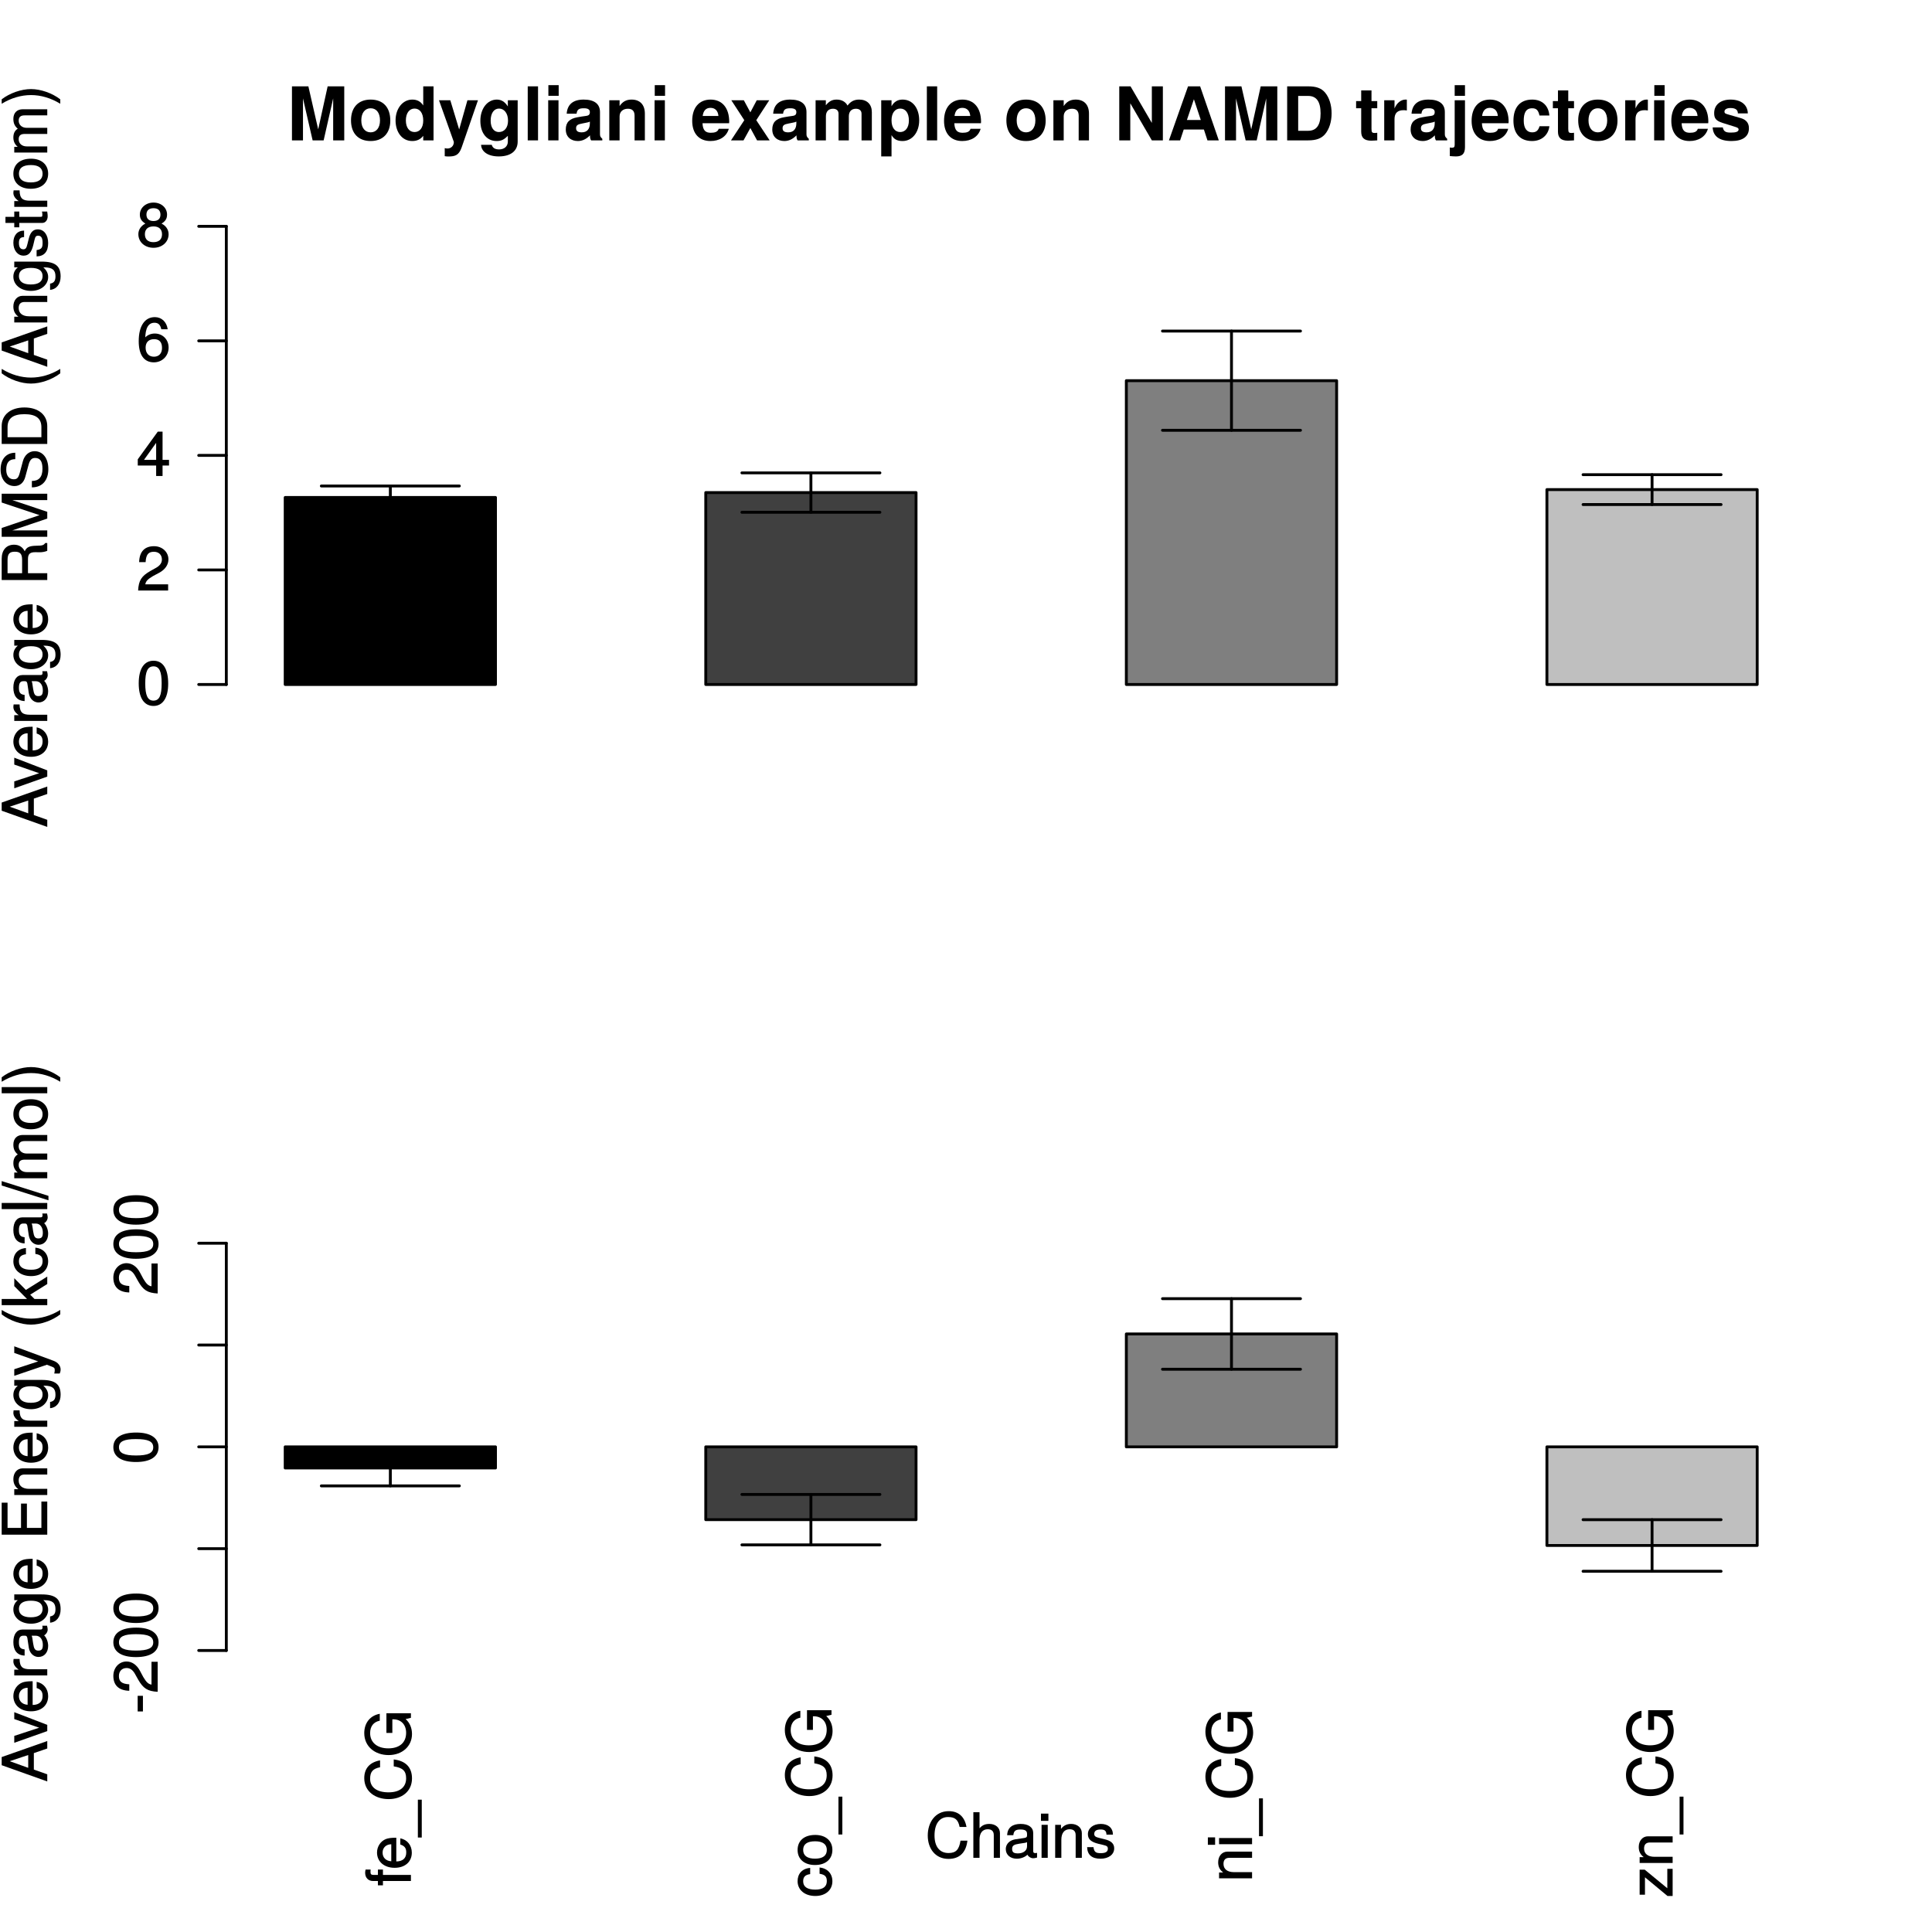 <?xml version="1.0" encoding="UTF-8"?>
<svg xmlns="http://www.w3.org/2000/svg" xmlns:xlink="http://www.w3.org/1999/xlink" width="504pt" height="504pt" viewBox="0 0 504 504" version="1.1">
<defs>
<g>
<symbol overflow="visible" id="glyph0-0">
<path style="stroke:none;" d=""/>
</symbol>
<symbol overflow="visible" id="glyph0-1">
<path style="stroke:none;" d="M 14.906 -0.031 L 14.906 -14.094 L 10.578 -14.094 L 8.109 -2.875 L 5.547 -14.094 L 1.266 -14.094 L 1.266 0 L 4.141 0 L 4.141 -10.953 L 6.656 0 L 9.531 0 L 12.016 -10.953 L 12.016 0 L 14.906 0 Z M 14.906 -0.031 "/>
</symbol>
<symbol overflow="visible" id="glyph0-2">
<path style="stroke:none;" d="M 10.922 -5.141 C 10.922 -8.656 9.031 -10.641 5.781 -10.641 C 2.609 -10.641 0.672 -8.625 0.672 -5.219 C 0.672 -1.812 2.609 0.172 5.797 0.172 C 8.953 0.172 10.922 -1.828 10.922 -5.141 Z M 8.234 -5.188 C 8.234 -3.25 7.234 -2.094 5.797 -2.094 C 4.344 -2.094 3.359 -3.25 3.359 -5.219 C 3.359 -7.203 4.344 -8.375 5.797 -8.375 C 7.281 -8.375 8.234 -7.219 8.234 -5.188 Z M 8.234 -5.188 "/>
</symbol>
<symbol overflow="visible" id="glyph0-3">
<path style="stroke:none;" d="M 10.469 -0.031 L 10.469 -14.094 L 7.781 -14.094 L 7.781 -9.109 C 7.109 -10.141 6.203 -10.641 4.922 -10.641 C 2.438 -10.641 0.562 -8.328 0.562 -5.203 C 0.562 -2.266 2.172 0.172 4.922 0.172 C 6.203 0.172 7.109 -0.312 7.781 -1.188 L 7.781 0 L 10.469 0 Z M 7.781 -5.172 C 7.781 -3.281 6.859 -2.172 5.516 -2.172 C 4.172 -2.172 3.25 -3.297 3.25 -5.203 C 3.25 -7.125 4.172 -8.297 5.516 -8.297 C 6.875 -8.297 7.781 -7.141 7.781 -5.172 Z M 7.781 -5.172 "/>
</symbol>
<symbol overflow="visible" id="glyph0-4">
<path style="stroke:none;" d="M 10.328 -10.469 L 7.578 -10.469 L 5.422 -2.844 L 3.109 -10.469 L 0.156 -10.469 L 4.031 0.406 L 4.031 0.453 C 4.031 1.438 3.297 2.125 2.359 2.125 C 2.156 2.125 2 2.109 1.656 2.016 L 1.656 4.125 C 2.062 4.188 2.281 4.203 2.609 4.203 C 4.422 4.203 5.359 3.844 6.062 1.859 Z M 10.328 -10.469 "/>
</symbol>
<symbol overflow="visible" id="glyph0-5">
<path style="stroke:none;" d="M 10.391 0.312 L 10.391 -10.469 L 7.828 -10.469 L 7.828 -8.859 C 7.031 -10.078 6.141 -10.641 4.953 -10.641 C 2.5 -10.641 0.656 -8.312 0.656 -5.109 C 0.656 -1.875 2.344 0.172 4.891 0.172 C 6.109 0.172 6.844 -0.188 7.828 -1.188 L 7.828 0.312 C 7.828 1.562 6.891 2.359 5.547 2.359 C 4.531 2.359 3.859 2 3.625 1.156 L 0.844 1.156 C 0.906 2.906 2.609 4.188 5.453 4.188 C 8.578 4.188 10.391 2.75 10.391 0.312 Z M 7.875 -5.141 C 7.875 -3.266 6.891 -2.172 5.484 -2.172 C 4.219 -2.172 3.344 -3.266 3.344 -5.141 C 3.344 -7.109 4.219 -8.297 5.531 -8.297 C 6.875 -8.297 7.875 -7.062 7.875 -5.141 Z M 7.875 -5.141 "/>
</symbol>
<symbol overflow="visible" id="glyph0-6">
<path style="stroke:none;" d="M 3.969 -0.031 L 3.969 -14.094 L 1.281 -14.094 L 1.281 0 L 3.969 0 Z M 3.969 -0.031 "/>
</symbol>
<symbol overflow="visible" id="glyph0-7">
<path style="stroke:none;" d="M 3.969 -0.031 L 3.969 -10.469 L 1.281 -10.469 L 1.281 0 L 3.969 0 Z M 4.016 -11.656 L 4.016 -14.406 L 1.328 -14.406 L 1.328 -11.625 L 4.016 -11.625 Z M 4.016 -11.656 "/>
</symbol>
<symbol overflow="visible" id="glyph0-8">
<path style="stroke:none;" d="M 10.062 -0.031 L 10.062 -0.406 C 9.578 -0.844 9.453 -1.094 9.453 -1.625 L 9.453 -7.391 C 9.453 -9.5 8 -10.641 5.203 -10.641 C 2.406 -10.641 0.938 -9.359 0.766 -6.953 L 3.344 -6.953 C 3.5 -8.062 3.938 -8.375 5.266 -8.375 C 6.297 -8.375 6.812 -8.062 6.812 -7.375 C 6.812 -6.281 6.016 -6.453 4.672 -6.219 L 3.594 -6.031 C 1.531 -5.672 0.531 -4.719 0.531 -2.844 C 0.531 -0.828 1.953 0.172 3.688 0.172 C 4.844 0.172 5.891 -0.328 6.844 -1.312 C 6.844 -0.812 6.891 -0.312 7.141 0 L 10.062 0 Z M 6.812 -4.469 C 6.812 -2.922 6.047 -2.094 4.688 -2.094 C 3.781 -2.094 3.219 -2.375 3.219 -3.156 C 3.219 -3.938 3.656 -4.188 4.766 -4.391 L 5.688 -4.578 C 6.391 -4.703 6.516 -4.75 6.812 -4.891 Z M 6.812 -4.469 "/>
</symbol>
<symbol overflow="visible" id="glyph0-9">
<path style="stroke:none;" d="M 10.484 -0.031 L 10.484 -6.984 C 10.484 -9.281 9.219 -10.641 7.016 -10.641 C 5.609 -10.641 4.672 -10.094 3.891 -8.953 L 3.891 -10.469 L 1.203 -10.469 L 1.203 0 L 3.891 0 L 3.891 -6.266 C 3.891 -7.484 4.766 -8.25 6.062 -8.25 C 7.219 -8.25 7.797 -7.656 7.797 -6.438 L 7.797 0 L 10.484 0 Z M 10.484 -0.031 "/>
</symbol>
<symbol overflow="visible" id="glyph0-10">
<path style="stroke:none;" d=""/>
</symbol>
<symbol overflow="visible" id="glyph0-11">
<path style="stroke:none;" d="M 10.078 -4.844 C 10.078 -8.406 8.281 -10.641 5.219 -10.641 C 2.25 -10.641 0.422 -8.562 0.422 -5.094 C 0.422 -1.766 2.234 0.172 5.172 0.172 C 7.484 0.172 9.375 -0.922 9.969 -3.016 L 7.328 -3.016 C 7.094 -2.172 6.234 -1.984 5.266 -1.984 C 4 -1.984 3.188 -2.5 3.109 -4.469 L 10.047 -4.469 Z M 7.281 -6.359 L 3.156 -6.359 C 3.328 -7.734 4 -8.484 5.188 -8.484 C 6.344 -8.484 7.141 -7.781 7.266 -6.359 Z M 7.281 -6.359 "/>
</symbol>
<symbol overflow="visible" id="glyph0-12">
<path style="stroke:none;" d="M 10.281 -0.078 L 6.844 -5.266 L 10.234 -10.469 L 6.969 -10.469 L 5.297 -7.312 L 3.594 -10.469 L 0.328 -10.469 L 3.719 -5.266 L 0.25 0 L 3.516 0 L 5.297 -3.219 L 7.047 0 L 10.312 0 Z M 10.281 -0.078 "/>
</symbol>
<symbol overflow="visible" id="glyph0-13">
<path style="stroke:none;" d="M 15.828 -0.031 L 15.828 -7.375 C 15.828 -9.391 14.594 -10.641 12.516 -10.641 C 11.219 -10.641 10.297 -10.156 9.484 -9.078 C 8.984 -10.062 7.953 -10.641 6.656 -10.641 C 5.469 -10.641 4.703 -10.219 3.828 -9.156 L 3.828 -10.469 L 1.156 -10.469 L 1.156 0 L 3.844 0 L 3.844 -6.266 C 3.844 -7.531 4.531 -8.25 5.688 -8.25 C 6.594 -8.25 7.141 -7.781 7.141 -6.953 L 7.141 0 L 9.828 0 L 9.828 -6.266 C 9.828 -7.531 10.516 -8.25 11.672 -8.25 C 12.578 -8.25 13.141 -7.781 13.141 -6.953 L 13.141 0 L 15.828 0 Z M 15.828 -0.031 "/>
</symbol>
<symbol overflow="visible" id="glyph0-14">
<path style="stroke:none;" d="M 11.016 -5.219 C 11.016 -8.297 9.391 -10.641 6.688 -10.641 C 5.375 -10.641 4.453 -10.062 3.797 -8.906 L 3.797 -10.469 L 1.109 -10.469 L 1.109 4.188 L 3.797 4.188 L 3.797 -1.375 C 4.453 -0.234 5.375 0.172 6.688 0.172 C 9.172 0.172 11.016 -2.078 11.016 -5.219 Z M 8.328 -5.188 C 8.328 -3.297 7.391 -2.172 6.062 -2.172 C 4.719 -2.172 3.797 -3.281 3.797 -5.219 C 3.797 -7.156 4.719 -8.297 6.062 -8.297 C 7.438 -8.297 8.328 -7.156 8.328 -5.188 Z M 8.328 -5.188 "/>
</symbol>
<symbol overflow="visible" id="glyph0-15">
<path style="stroke:none;" d="M 12.688 -0.031 L 12.688 -14.094 L 9.812 -14.094 L 9.812 -4.547 L 4.25 -14.094 L 1.312 -14.094 L 1.312 0 L 4.188 0 L 4.188 -9.672 L 9.812 0 L 12.688 0 Z M 12.688 -0.031 "/>
</symbol>
<symbol overflow="visible" id="glyph0-16">
<path style="stroke:none;" d="M 13.5 -0.031 L 8.641 -14.094 L 5.484 -14.094 L 0.5 0 L 3.422 0 L 4.359 -2.828 L 9.625 -2.828 L 10.547 0 L 13.5 0 Z M 8.828 -5.312 L 5.188 -5.312 L 7.016 -10.734 L 8.812 -5.312 Z M 8.828 -5.312 "/>
</symbol>
<symbol overflow="visible" id="glyph0-17">
<path style="stroke:none;" d="M 13.078 -7.047 C 13.078 -9.203 12.484 -11.141 11.375 -12.469 C 10.422 -13.594 9.109 -14.094 6.953 -14.094 L 1.484 -14.094 L 1.484 0 L 6.953 0 C 9.078 0 10.406 -0.5 11.375 -1.625 C 12.469 -2.938 13.078 -4.875 13.078 -7.047 Z M 10.203 -7.031 C 10.203 -3.953 9.125 -2.5 6.953 -2.5 L 4.359 -2.5 L 4.359 -11.594 L 6.953 -11.594 C 9.125 -11.594 10.203 -10.125 10.203 -7.031 Z M 10.203 -7.031 "/>
</symbol>
<symbol overflow="visible" id="glyph0-18">
<path style="stroke:none;" d="M 5.781 -0.031 L 5.781 -1.984 C 5.516 -1.938 5.359 -1.922 5.172 -1.922 C 4.453 -1.922 4.281 -2.078 4.281 -3 L 4.281 -8.375 L 5.781 -8.375 L 5.781 -10.25 L 4.281 -10.25 L 4.281 -13.031 L 1.594 -13.031 L 1.594 -10.25 L 0.266 -10.25 L 0.266 -8.375 L 1.594 -8.375 L 1.594 -2.266 C 1.594 -0.641 2.453 0.078 4.219 0.078 C 4.812 0.078 5.297 0.016 5.781 0 Z M 5.781 -0.031 "/>
</symbol>
<symbol overflow="visible" id="glyph0-19">
<path style="stroke:none;" d="M 7.109 -7.828 L 7.109 -10.625 C 6.953 -10.641 6.859 -10.641 6.781 -10.641 C 5.547 -10.641 4.469 -9.734 3.891 -8.328 L 3.891 -10.469 L 1.203 -10.469 L 1.203 0 L 3.891 0 L 3.891 -5.547 C 3.891 -7.125 4.688 -7.875 6.266 -7.875 C 6.547 -7.875 6.734 -7.859 7.109 -7.797 Z M 7.109 -7.828 "/>
</symbol>
<symbol overflow="visible" id="glyph0-20">
<path style="stroke:none;" d="M 4.031 1.766 L 4.031 -10.469 L 1.344 -10.469 L 1.344 1.172 C 1.344 1.766 1.141 1.922 0.562 1.922 C 0.391 1.922 0.266 1.906 0.078 1.844 L 0.078 4.094 C 0.609 4.141 1.281 4.188 1.672 4.188 C 3.344 4.188 4.031 3.453 4.031 1.766 Z M 4.031 -11.656 L 4.031 -14.406 L 1.344 -14.406 L 1.344 -11.625 L 4.031 -11.625 Z M 4.031 -11.656 "/>
</symbol>
<symbol overflow="visible" id="glyph0-21">
<path style="stroke:none;" d="M 10.031 -3.688 L 7.469 -3.688 C 7.109 -2.516 6.562 -2.094 5.531 -2.094 C 4.172 -2.094 3.344 -3.125 3.344 -5.141 C 3.344 -7.047 3.844 -8.375 5.531 -8.375 C 6.625 -8.375 7.141 -7.891 7.453 -6.484 L 10.031 -6.484 C 9.828 -9.062 8.141 -10.641 5.547 -10.641 C 2.453 -10.641 0.656 -8.688 0.656 -5.141 C 0.656 -1.734 2.438 0.172 5.516 0.172 C 8.031 0.172 9.781 -1.422 10.031 -3.688 Z M 10.031 -3.688 "/>
</symbol>
<symbol overflow="visible" id="glyph0-22">
<path style="stroke:none;" d="M 9.984 -3.109 L 9.984 -3.25 C 9.984 -4.438 9.312 -5.375 7.953 -5.781 L 4.547 -6.766 C 3.797 -6.969 3.609 -7.094 3.609 -7.516 C 3.609 -8.078 4.219 -8.438 5.172 -8.438 C 6.453 -8.438 7.094 -8 7.109 -7.031 L 9.703 -7.031 C 9.656 -9.25 7.969 -10.641 5.188 -10.641 C 2.547 -10.641 0.922 -9.25 0.922 -7.125 C 0.922 -5.859 1.266 -5.125 3.188 -4.531 L 6.391 -3.531 C 7.062 -3.328 7.297 -3.156 7.297 -2.859 C 7.297 -2.234 6.547 -2.031 5.297 -2.031 C 4.078 -2.031 3.422 -2.203 3.172 -3.375 L 0.531 -3.375 C 0.641 -1.062 2.297 0.172 5.453 0.172 C 8.375 0.172 9.984 -1.016 9.984 -3.109 Z M 9.984 -3.109 "/>
</symbol>
<symbol overflow="visible" id="glyph1-0">
<path style="stroke:none;" d=""/>
</symbol>
<symbol overflow="visible" id="glyph1-1">
<path style="stroke:none;" d="M -0.109 -10.578 L -11.891 -6.438 L -11.891 -4.312 L 0 -0.078 L 0 -1.938 L -3.5 -3.172 L -3.5 -7.469 L 0 -8.672 L 0 -10.625 Z M -4.969 -7.172 L -4.969 -3.625 L -10.172 -5.5 L -10.172 -5.234 L -4.969 -6.969 Z M -4.969 -7.172 "/>
</symbol>
<symbol overflow="visible" id="glyph1-2">
<path style="stroke:none;" d="M -8.609 -7.781 L -8.609 -6.156 L -1.719 -3.766 L -1.703 -4.031 L -8.609 -1.766 L -8.609 0.031 L 0 -3.016 L 0 -4.641 L -8.609 -7.953 Z M -8.609 -7.781 "/>
</symbol>
<symbol overflow="visible" id="glyph1-3">
<path style="stroke:none;" d="M -3.922 -8.344 C -5.141 -8.344 -5.906 -8.234 -6.531 -8 C -7.906 -7.453 -8.844 -6.047 -8.844 -4.484 C -8.844 -2.141 -7.016 -0.5 -4.25 -0.5 C -1.5 -0.5 0.234 -2.094 0.234 -4.453 C 0.234 -6.375 -0.953 -7.828 -2.766 -8.188 L -2.766 -6.578 C -1.562 -6.172 -1.219 -5.562 -1.219 -4.5 C -1.219 -3.109 -2 -2.188 -3.812 -2.156 L -3.812 -8.344 Z M -5.031 -6.875 C -5.031 -6.875 -5.125 -6.672 -5.125 -6.688 L -5.125 -2.203 C -6.5 -2.297 -7.391 -3.125 -7.391 -4.469 C -7.391 -5.781 -6.422 -6.641 -5.109 -6.641 Z M -5.031 -6.875 "/>
</symbol>
<symbol overflow="visible" id="glyph1-4">
<path style="stroke:none;" d="M -7.328 -5.266 L -8.781 -5.266 C -8.828 -4.906 -8.844 -4.797 -8.844 -4.625 C -8.844 -3.766 -8.297 -2.984 -7.062 -2.219 L -6.969 -2.469 L -8.609 -2.469 L -8.609 -0.969 L 0 -0.969 L 0 -2.578 L -4.469 -2.578 C -6.359 -2.578 -7.188 -3.078 -7.219 -5.266 Z M -7.328 -5.266 "/>
</symbol>
<symbol overflow="visible" id="glyph1-5">
<path style="stroke:none;" d="M -0.141 -8.688 L -1.297 -8.688 C -1.234 -8.422 -1.234 -8.359 -1.234 -8.266 C -1.234 -7.812 -1.359 -7.688 -1.781 -7.688 L -6.453 -7.688 C -7.938 -7.688 -8.844 -6.469 -8.844 -4.406 C -8.844 -2.375 -7.969 -0.969 -5.906 -0.891 L -5.906 -2.5 C -7.047 -2.625 -7.391 -3.109 -7.391 -4.359 C -7.391 -5.547 -7.062 -6.078 -6.25 -6.078 L -5.906 -6.078 C -5.344 -6.078 -5.219 -5.891 -5.094 -4.828 C -4.844 -2.938 -4.781 -2.656 -4.578 -2.141 C -4.172 -1.172 -3.312 -0.531 -2.281 -0.531 C -0.766 -0.531 0.234 -1.734 0.234 -3.422 C 0.234 -4.5 -0.234 -5.625 -0.828 -6.188 C -0.469 -6.266 0.109 -6.984 0.109 -7.641 C 0.109 -7.922 0.078 -8.125 -0.062 -8.688 Z M -3.016 -6.078 C -1.812 -6.078 -1.156 -5.016 -1.156 -3.719 C -1.156 -2.672 -1.406 -2.188 -2.312 -2.188 C -3.203 -2.188 -3.469 -2.656 -3.688 -4.078 C -3.875 -5.484 -3.938 -5.781 -4.078 -6.078 Z M -3.016 -6.078 "/>
</symbol>
<symbol overflow="visible" id="glyph1-6">
<path style="stroke:none;" d="M -1.484 -7.953 L -8.609 -7.953 L -8.609 -6.453 L -7.281 -6.453 L -7.359 -6.688 C -8.359 -6.016 -8.844 -5.109 -8.844 -4.031 C -8.844 -1.906 -6.938 -0.312 -4.219 -0.312 C -1.578 -0.312 0.234 -1.953 0.234 -3.922 C 0.234 -4.969 -0.234 -5.812 -1.297 -6.688 L -1.375 -6.453 L -0.812 -6.453 C 1.406 -6.453 2.141 -5.688 2.141 -4.125 C 2.141 -3.078 1.875 -2.391 0.734 -2.203 L 0.734 -0.578 C 2.438 -0.734 3.484 -2.109 3.484 -4.078 C 3.484 -6.703 2.203 -7.953 -1.484 -7.953 Z M -4.25 -6.312 C -2.25 -6.312 -1.219 -5.594 -1.219 -4.188 C -1.219 -2.734 -2.266 -1.984 -4.297 -1.984 C -6.312 -1.984 -7.391 -2.75 -7.391 -4.172 C -7.391 -5.609 -6.281 -6.312 -4.25 -6.312 Z M -4.25 -6.312 "/>
</symbol>
<symbol overflow="visible" id="glyph1-7">
<path style="stroke:none;" d=""/>
</symbol>
<symbol overflow="visible" id="glyph1-8">
<path style="stroke:none;" d="M -0.109 -10.984 L -0.531 -10.984 C -0.938 -10.406 -1.281 -10.297 -2.828 -10.281 C -4.75 -10.25 -5.438 -9.844 -5.875 -8.828 C -6.406 -9.891 -7.328 -10.547 -8.656 -10.547 C -10.672 -10.547 -11.891 -9.156 -11.891 -6.859 L -11.891 -1.344 L 0 -1.344 L 0 -3.109 L -5.031 -3.109 L -5.031 -6.812 C -5.031 -8.125 -4.516 -8.609 -3.078 -8.594 L -2.031 -8.578 C -1.312 -8.562 -0.594 -8.703 0 -8.953 L 0 -10.984 Z M -8.453 -8.719 C -7.078 -8.719 -6.562 -8.156 -6.562 -6.578 L -6.562 -3.109 L -10.359 -3.109 L -10.359 -6.578 C -10.359 -8.234 -9.766 -8.719 -8.453 -8.719 Z M -8.453 -8.719 "/>
</symbol>
<symbol overflow="visible" id="glyph1-9">
<path style="stroke:none;" d="M -0.109 -12.297 L -11.891 -12.297 L -11.891 -10 L -1.625 -6.578 L -1.609 -6.844 L -11.891 -3.359 L -11.891 -1.062 L 0 -1.062 L 0 -2.734 L -9.891 -2.734 L -9.891 -2.469 L 0 -5.812 L 0 -7.578 L -9.891 -10.891 L -9.891 -10.625 L 0 -10.625 L 0 -12.297 Z M -0.109 -12.297 "/>
</symbol>
<symbol overflow="visible" id="glyph1-10">
<path style="stroke:none;" d="M -3.312 -10.062 C -4.75 -10.062 -5.922 -9.047 -6.359 -7.453 L -7.141 -4.531 C -7.5 -3.125 -7.859 -2.734 -8.75 -2.734 C -9.938 -2.734 -10.703 -3.641 -10.703 -5.219 C -10.703 -7.078 -9.969 -7.984 -8.344 -7.984 L -8.344 -9.656 C -10.734 -9.656 -12.172 -7.953 -12.172 -5.266 C -12.172 -2.703 -10.656 -0.969 -8.547 -0.969 C -7.125 -0.969 -6.109 -1.875 -5.719 -3.406 L -4.938 -6.297 C -4.562 -7.781 -4.078 -8.297 -3.172 -8.297 C -1.891 -8.297 -1.25 -7.484 -1.25 -5.469 C -1.25 -3.266 -2.234 -2.297 -4.016 -2.297 L -4.016 -0.625 C -1.156 -0.625 0.281 -2.625 0.281 -5.375 C 0.281 -8.344 -1.234 -10.062 -3.312 -10.062 Z M -3.312 -10.062 "/>
</symbol>
<symbol overflow="visible" id="glyph1-11">
<path style="stroke:none;" d="M -5.953 -10.797 C -9.562 -10.797 -11.891 -8.875 -11.891 -5.922 L -11.891 -1.281 L 0 -1.281 L 0 -5.922 C 0 -8.859 -2.312 -10.797 -5.953 -10.797 Z M -5.938 -9.047 C -2.984 -9.047 -1.531 -7.969 -1.531 -5.656 L -1.531 -3.047 L -10.359 -3.047 L -10.359 -5.656 C -10.359 -7.969 -8.906 -9.047 -5.938 -9.047 Z M -5.938 -9.047 "/>
</symbol>
<symbol overflow="visible" id="glyph1-12">
<path style="stroke:none;" d="M 3.203 -4.75 C 0.906 -3.344 -1.703 -2.594 -4.25 -2.594 C -6.797 -2.594 -9.422 -3.344 -11.891 -4.859 L -11.891 -3.703 C -9.766 -2.062 -6.766 -1.031 -4.25 -1.031 C -1.734 -1.031 1.266 -2.062 3.391 -3.703 L 3.391 -4.859 Z M 3.203 -4.75 "/>
</symbol>
<symbol overflow="visible" id="glyph1-13">
<path style="stroke:none;" d="M -0.109 -7.922 L -6.453 -7.922 C -7.844 -7.922 -8.844 -6.75 -8.844 -5.141 C -8.844 -3.891 -8.344 -2.969 -7.172 -2.234 L -7.094 -2.484 L -8.609 -2.484 L -8.609 -0.969 L 0 -0.969 L 0 -2.578 L -4.734 -2.578 C -6.453 -2.578 -7.453 -3.375 -7.453 -4.734 C -7.453 -5.797 -6.922 -6.312 -5.922 -6.312 L 0 -6.312 L 0 -7.922 Z M -0.109 -7.922 "/>
</symbol>
<symbol overflow="visible" id="glyph1-14">
<path style="stroke:none;" d="M -2.469 -7.469 C -3.719 -7.469 -4.453 -6.641 -4.844 -4.969 L -5.156 -3.703 C -5.406 -2.609 -5.641 -2.266 -6.234 -2.266 C -7.016 -2.266 -7.391 -2.828 -7.391 -3.922 C -7.391 -4.984 -7.047 -5.422 -6.047 -5.453 L -6.047 -7.141 C -7.812 -7.125 -8.844 -5.906 -8.844 -3.969 C -8.844 -2.016 -7.734 -0.609 -6.172 -0.609 C -4.859 -0.609 -4.125 -1.422 -3.641 -3.406 L -3.344 -4.656 C -3.125 -5.578 -2.953 -5.812 -2.359 -5.812 C -1.562 -5.812 -1.219 -5.172 -1.219 -4 C -1.219 -2.797 -1.391 -2.25 -2.781 -2.062 L -2.781 -0.406 C -0.734 -0.469 0.234 -1.703 0.234 -3.891 C 0.234 -6 -0.844 -7.469 -2.469 -7.469 Z M -2.469 -7.469 "/>
</symbol>
<symbol overflow="visible" id="glyph1-15">
<path style="stroke:none;" d="M -0.109 -4.188 L -1.391 -4.188 C -1.297 -3.891 -1.281 -3.688 -1.281 -3.422 C -1.281 -2.844 -1.328 -2.812 -1.922 -2.812 L -7.297 -2.812 L -7.297 -4.188 L -8.609 -4.188 L -8.609 -2.812 L -10.906 -2.812 L -10.906 -1.219 L -8.609 -1.219 L -8.609 -0.078 L -7.297 -0.078 L -7.297 -1.219 L -1.328 -1.219 C -0.484 -1.219 0.109 -1.938 0.109 -2.969 C 0.109 -3.297 0.078 -3.609 -0.016 -4.188 Z M -0.109 -4.188 "/>
</symbol>
<symbol overflow="visible" id="glyph1-16">
<path style="stroke:none;" d="M -4.234 -8.281 C -7.141 -8.281 -8.844 -6.766 -8.844 -4.359 C -8.844 -2 -7.125 -0.438 -4.297 -0.438 C -1.484 -0.438 0.234 -1.984 0.234 -4.375 C 0.234 -6.719 -1.484 -8.281 -4.234 -8.281 Z M -4.25 -6.625 C -2.281 -6.625 -1.219 -5.844 -1.219 -4.375 C -1.219 -2.875 -2.266 -2.094 -4.297 -2.094 C -6.312 -2.094 -7.391 -2.875 -7.391 -4.375 C -7.391 -5.875 -6.344 -6.625 -4.25 -6.625 Z M -4.25 -6.625 "/>
</symbol>
<symbol overflow="visible" id="glyph1-17">
<path style="stroke:none;" d="M -0.109 -12.281 L -6.406 -12.281 C -7.906 -12.281 -8.844 -11.328 -8.844 -9.766 C -8.844 -8.641 -8.484 -7.859 -7.688 -7.203 C -8.438 -6.781 -8.844 -6.016 -8.844 -4.922 C -8.844 -3.812 -8.406 -2.953 -7.391 -2.234 L -7.312 -2.484 L -8.609 -2.484 L -8.609 -0.984 L 0 -0.984 L 0 -2.594 L -5.375 -2.594 C -6.594 -2.594 -7.453 -3.344 -7.453 -4.438 C -7.453 -5.422 -6.953 -5.844 -5.891 -5.844 L 0 -5.844 L 0 -7.438 L -5.375 -7.438 C -6.594 -7.438 -7.453 -8.203 -7.453 -9.297 C -7.453 -10.266 -6.938 -10.688 -5.891 -10.688 L 0 -10.688 L 0 -12.281 Z M -0.109 -12.281 "/>
</symbol>
<symbol overflow="visible" id="glyph1-18">
<path style="stroke:none;" d="M -4.234 -4.219 C -6.766 -4.219 -9.766 -3.188 -11.891 -1.547 L -11.891 -0.391 C -9.406 -1.906 -6.797 -2.656 -4.234 -2.656 C -1.703 -2.656 0.922 -1.906 3.391 -0.391 L 3.391 -1.547 C 1.266 -3.188 -1.734 -4.219 -4.234 -4.219 Z M -4.234 -4.219 "/>
</symbol>
<symbol overflow="visible" id="glyph1-19">
<path style="stroke:none;" d="M -7.406 -4.25 L -8.609 -4.25 L -8.609 -2.859 L -9.812 -2.859 C -10.375 -2.859 -10.547 -3.062 -10.547 -3.656 C -10.547 -3.781 -10.547 -3.828 -10.516 -4.25 L -11.828 -4.25 C -11.922 -3.828 -11.938 -3.641 -11.938 -3.375 C -11.938 -2.141 -11.125 -1.266 -9.922 -1.266 L -8.609 -1.266 L -8.609 -0.141 L -7.297 -0.141 L -7.297 -1.266 L 0 -1.266 L 0 -2.859 L -7.297 -2.859 L -7.297 -4.25 Z M -7.406 -4.25 "/>
</symbol>
<symbol overflow="visible" id="glyph1-20">
<path style="stroke:none;" d="M 2.719 -9.375 L 1.812 -9.375 L 1.812 0.5 L 2.828 0.5 L 2.828 -9.375 Z M 2.719 -9.375 "/>
</symbol>
<symbol overflow="visible" id="glyph1-21">
<path style="stroke:none;" d="M -4.484 -10.828 L -4.484 -9.172 C -2.172 -8.797 -1.25 -8.016 -1.25 -6.047 C -1.25 -3.734 -2.906 -2.391 -5.828 -2.391 C -8.812 -2.391 -10.641 -3.656 -10.641 -5.922 C -10.641 -7.75 -9.938 -8.562 -8.047 -8.938 L -8.047 -10.734 C -10.719 -10.25 -12.172 -8.656 -12.172 -6.094 C -12.172 -2.562 -9.219 -0.625 -5.812 -0.625 C -2.406 -0.625 0.281 -2.609 0.281 -6.031 C 0.281 -8.875 -1.328 -10.609 -4.484 -10.969 Z M -4.484 -10.828 "/>
</symbol>
<symbol overflow="visible" id="glyph1-22">
<path style="stroke:none;" d="M -0.109 -11.469 L -6.391 -11.469 L -6.391 -6.344 L -4.844 -6.344 L -4.844 -9.891 L -4.641 -9.891 C -2.562 -9.891 -1.25 -8.5 -1.25 -6.375 C -1.25 -3.734 -3.062 -2.312 -5.906 -2.312 C -8.766 -2.312 -10.641 -3.828 -10.641 -6.281 C -10.641 -8.062 -9.75 -9.203 -8.125 -9.531 L -8.125 -11.328 C -10.609 -10.891 -12.172 -8.969 -12.172 -6.297 C -12.172 -2.734 -9.312 -0.562 -5.828 -0.562 C -2.234 -0.562 0.281 -2.891 0.281 -6.047 C 0.281 -7.625 -0.297 -8.984 -1.375 -9.953 L 0 -10.281 L 0 -11.469 Z M -0.109 -11.469 "/>
</symbol>
<symbol overflow="visible" id="glyph1-23">
<path style="stroke:none;" d="M -3.109 -7.625 L -3.109 -6.156 C -1.656 -5.922 -1.219 -5.375 -1.219 -4.234 C -1.219 -2.766 -2.234 -2.016 -4.219 -2.016 C -6.312 -2.016 -7.391 -2.75 -7.391 -4.203 C -7.391 -5.328 -6.844 -5.891 -5.562 -6.062 L -5.562 -7.688 C -7.734 -7.5 -8.844 -6.094 -8.844 -4.219 C -8.844 -1.969 -7.016 -0.359 -4.219 -0.359 C -1.516 -0.359 0.234 -1.938 0.234 -4.203 C 0.234 -6.203 -1.078 -7.594 -3.109 -7.781 Z M -3.109 -7.625 "/>
</symbol>
<symbol overflow="visible" id="glyph1-24">
<path style="stroke:none;" d="M -0.109 -2.578 L -8.609 -2.578 L -8.609 -0.969 L 0 -0.969 L 0 -2.578 Z M -9.766 -2.75 L -11.531 -2.75 L -11.531 -0.812 L -9.641 -0.812 L -9.641 -2.75 Z M -9.766 -2.75 "/>
</symbol>
<symbol overflow="visible" id="glyph1-25">
<path style="stroke:none;" d="M -0.109 -7.438 L -1.391 -7.438 L -1.391 -2.375 L -7.281 -7.219 L -8.609 -7.219 L -8.609 -0.688 L -7.219 -0.688 L -7.219 -5.234 L -1.344 -0.359 L 0 -0.359 L 0 -7.438 Z M -0.109 -7.438 "/>
</symbol>
<symbol overflow="visible" id="glyph1-26">
<path style="stroke:none;" d="M -0.109 -9.938 L -1.531 -9.938 L -1.531 -3.062 L -5.312 -3.062 L -5.312 -9.406 L -6.844 -9.406 L -6.844 -3.062 L -10.359 -3.062 L -10.359 -9.641 L -11.891 -9.641 L -11.891 -1.297 L 0 -1.297 L 0 -9.938 Z M -0.109 -9.938 "/>
</symbol>
<symbol overflow="visible" id="glyph1-27">
<path style="stroke:none;" d="M -8.609 -7.641 L -8.609 -6.094 L -1.984 -3.75 L -1.969 -4.016 L -8.609 -1.844 L -8.609 -0.125 L -0.094 -3.016 L 1.234 -2.5 C 1.828 -2.266 1.953 -2.141 1.953 -1.562 C 1.953 -1.375 1.922 -1.156 1.828 -0.719 L 3.234 -0.719 C 3.391 -1.031 3.484 -1.406 3.484 -1.766 C 3.484 -2.703 2.844 -3.594 1.641 -4.047 L -8.609 -7.828 Z M -8.609 -7.641 "/>
</symbol>
<symbol overflow="visible" id="glyph1-28">
<path style="stroke:none;" d="M -0.188 -8.125 L -5.578 -4.75 L -8.609 -7.812 L -8.609 -5.75 L -5.031 -2.141 L -4.938 -2.391 L -11.891 -2.391 L -11.891 -0.781 L 0 -0.781 L 0 -2.391 L -3.328 -2.391 L -4.453 -3.516 L 0 -6.297 L 0 -8.234 Z M -0.188 -8.125 "/>
</symbol>
<symbol overflow="visible" id="glyph1-29">
<path style="stroke:none;" d="M -0.109 -2.547 L -11.891 -2.547 L -11.891 -0.938 L 0 -0.938 L 0 -2.547 Z M -0.109 -2.547 "/>
</symbol>
<symbol overflow="visible" id="glyph1-30">
<path style="stroke:none;" d="M -11.891 -4.547 L -11.891 -3.547 L 0.312 0.312 L 0.312 -0.844 L -11.891 -4.703 Z M -11.891 -4.547 "/>
</symbol>
<symbol overflow="visible" id="glyph1-31">
<path style="stroke:none;" d="M -3.953 -4.672 L -5.219 -4.672 L -5.219 -0.594 L -3.844 -0.594 L -3.844 -4.672 Z M -3.953 -4.672 "/>
</symbol>
<symbol overflow="visible" id="glyph1-32">
<path style="stroke:none;" d="M -8.125 -8.297 C -10.047 -8.297 -11.562 -6.688 -11.562 -4.547 C -11.562 -2.219 -10.281 -0.734 -7.406 -0.656 L -7.406 -2.344 C -9.422 -2.453 -10.109 -3.109 -10.109 -4.5 C -10.109 -5.781 -9.312 -6.594 -8.094 -6.594 C -7.203 -6.594 -6.516 -6.094 -5.938 -5.094 L -5.109 -3.609 C -3.766 -1.25 -2.625 -0.531 0 -0.391 L 0 -8.219 L -1.609 -8.219 L -1.609 -2.266 C -2.438 -2.406 -2.938 -2.875 -3.766 -4.266 L -4.625 -5.875 C -5.469 -7.453 -6.734 -8.297 -8.125 -8.297 Z M -8.125 -8.297 "/>
</symbol>
<symbol overflow="visible" id="glyph1-33">
<path style="stroke:none;" d="M -5.562 -8.234 C -9.5 -8.234 -11.562 -6.859 -11.562 -4.406 C -11.562 -1.953 -9.469 -0.547 -5.656 -0.547 C -1.844 -0.547 0.234 -1.969 0.234 -4.406 C 0.234 -6.797 -1.844 -8.234 -5.562 -8.234 Z M -5.703 -6.531 C -2.484 -6.531 -1.156 -5.938 -1.156 -4.375 C -1.156 -2.875 -2.547 -2.25 -5.641 -2.25 C -8.75 -2.25 -10.094 -2.875 -10.094 -4.406 C -10.094 -5.922 -8.734 -6.531 -5.703 -6.531 Z M -5.703 -6.531 "/>
</symbol>
<symbol overflow="visible" id="glyph2-0">
<path style="stroke:none;" d=""/>
</symbol>
<symbol overflow="visible" id="glyph2-1">
<path style="stroke:none;" d="M 8.234 -5.562 C 8.234 -9.5 6.859 -11.562 4.406 -11.562 C 1.953 -11.562 0.547 -9.469 0.547 -5.656 C 0.547 -1.844 1.969 0.234 4.406 0.234 C 6.797 0.234 8.234 -1.844 8.234 -5.562 Z M 6.531 -5.703 C 6.531 -2.484 5.938 -1.156 4.375 -1.156 C 2.875 -1.156 2.25 -2.547 2.25 -5.641 C 2.25 -8.75 2.875 -10.094 4.406 -10.094 C 5.922 -10.094 6.531 -8.734 6.531 -5.703 Z M 6.531 -5.703 "/>
</symbol>
<symbol overflow="visible" id="glyph2-2">
<path style="stroke:none;" d="M 8.297 -8.125 C 8.297 -10.047 6.688 -11.562 4.547 -11.562 C 2.219 -11.562 0.734 -10.281 0.656 -7.406 L 2.344 -7.406 C 2.453 -9.422 3.109 -10.109 4.5 -10.109 C 5.781 -10.109 6.594 -9.312 6.594 -8.094 C 6.594 -7.203 6.094 -6.516 5.094 -5.938 L 3.609 -5.109 C 1.25 -3.766 0.531 -2.625 0.391 0 L 8.219 0 L 8.219 -1.609 L 2.266 -1.609 C 2.406 -2.438 2.875 -2.938 4.266 -3.766 L 5.875 -4.625 C 7.453 -5.469 8.297 -6.734 8.297 -8.125 Z M 8.297 -8.125 "/>
</symbol>
<symbol overflow="visible" id="glyph2-3">
<path style="stroke:none;" d="M 8.453 -2.828 L 8.453 -4.203 L 6.766 -4.203 L 6.766 -11.562 L 5.516 -11.562 L 0.297 -4.344 L 0.297 -2.719 L 5.094 -2.719 L 5.094 0 L 6.766 0 L 6.766 -2.719 L 8.453 -2.719 Z M 5.234 -4.203 L 1.922 -4.203 L 5.328 -8.969 L 5.094 -9.062 L 5.094 -4.203 Z M 5.234 -4.203 "/>
</symbol>
<symbol overflow="visible" id="glyph2-4">
<path style="stroke:none;" d="M 8.344 -3.625 C 8.344 -5.75 6.766 -7.281 4.734 -7.281 C 3.609 -7.281 2.625 -6.812 2.016 -5.984 L 2.25 -5.906 C 2.266 -8.672 3.047 -10.094 4.656 -10.094 C 5.641 -10.094 6.188 -9.578 6.438 -8.391 L 8.109 -8.391 C 7.828 -10.359 6.484 -11.562 4.75 -11.562 C 2.109 -11.562 0.547 -9.234 0.547 -5.281 C 0.547 -1.75 1.906 0.234 4.5 0.234 C 6.656 0.234 8.344 -1.406 8.344 -3.625 Z M 6.625 -3.516 C 6.625 -2.094 5.812 -1.234 4.516 -1.234 C 3.203 -1.234 2.344 -2.141 2.344 -3.594 C 2.344 -5.016 3.172 -5.812 4.562 -5.812 C 5.922 -5.812 6.625 -5.047 6.625 -3.516 Z M 6.625 -3.516 "/>
</symbol>
<symbol overflow="visible" id="glyph2-5">
<path style="stroke:none;" d="M 8.344 -3.312 C 8.344 -4.578 7.562 -5.562 6.5 -6.078 C 7.516 -6.703 7.938 -7.359 7.938 -8.438 C 7.938 -10.203 6.422 -11.562 4.406 -11.562 C 2.406 -11.562 0.844 -10.203 0.844 -8.438 C 0.844 -7.375 1.266 -6.719 2.281 -6.078 C 1.234 -5.562 0.453 -4.578 0.453 -3.328 C 0.453 -1.25 2.156 0.234 4.406 0.234 C 6.641 0.234 8.344 -1.25 8.344 -3.312 Z M 6.219 -8.406 C 6.219 -7.344 5.578 -6.75 4.406 -6.75 C 3.219 -6.75 2.562 -7.344 2.562 -8.422 C 2.562 -9.5 3.219 -10.094 4.406 -10.094 C 5.594 -10.094 6.219 -9.5 6.219 -8.406 Z M 6.625 -3.297 C 6.625 -1.953 5.812 -1.234 4.375 -1.234 C 2.984 -1.234 2.156 -1.969 2.156 -3.297 C 2.156 -4.625 2.984 -5.344 4.406 -5.344 C 5.812 -5.344 6.625 -4.625 6.625 -3.297 Z M 6.625 -3.297 "/>
</symbol>
<symbol overflow="visible" id="glyph2-6">
<path style="stroke:none;" d="M 10.828 -4.484 L 9.172 -4.484 C 8.797 -2.172 8.016 -1.25 6.047 -1.25 C 3.734 -1.25 2.391 -2.906 2.391 -5.828 C 2.391 -8.812 3.656 -10.641 5.922 -10.641 C 7.75 -10.641 8.562 -9.938 8.938 -8.047 L 10.734 -8.047 C 10.25 -10.719 8.656 -12.172 6.094 -12.172 C 2.562 -12.172 0.625 -9.219 0.625 -5.812 C 0.625 -2.406 2.609 0.281 6.031 0.281 C 8.875 0.281 10.609 -1.328 10.969 -4.484 Z M 10.828 -4.484 "/>
</symbol>
<symbol overflow="visible" id="glyph2-7">
<path style="stroke:none;" d="M 7.906 -0.109 L 7.906 -6.453 C 7.906 -7.859 6.766 -8.844 5.141 -8.844 C 3.953 -8.844 3.125 -8.453 2.344 -7.422 L 2.578 -7.344 L 2.578 -11.891 L 0.969 -11.891 L 0.969 0 L 2.578 0 L 2.578 -4.734 C 2.578 -6.453 3.344 -7.453 4.719 -7.453 C 5.656 -7.453 6.297 -7.031 6.297 -5.922 L 6.297 0 L 7.906 0 Z M 7.906 -0.109 "/>
</symbol>
<symbol overflow="visible" id="glyph2-8">
<path style="stroke:none;" d="M 8.688 -0.141 L 8.688 -1.297 C 8.422 -1.234 8.359 -1.234 8.266 -1.234 C 7.812 -1.234 7.688 -1.359 7.688 -1.781 L 7.688 -6.453 C 7.688 -7.938 6.469 -8.844 4.406 -8.844 C 2.375 -8.844 0.969 -7.969 0.891 -5.906 L 2.5 -5.906 C 2.625 -7.047 3.109 -7.391 4.359 -7.391 C 5.547 -7.391 6.078 -7.062 6.078 -6.25 L 6.078 -5.906 C 6.078 -5.344 5.891 -5.219 4.828 -5.094 C 2.938 -4.844 2.656 -4.781 2.141 -4.578 C 1.172 -4.172 0.531 -3.312 0.531 -2.281 C 0.531 -0.766 1.734 0.234 3.422 0.234 C 4.5 0.234 5.625 -0.234 6.188 -0.828 C 6.266 -0.469 6.984 0.109 7.641 0.109 C 7.922 0.109 8.125 0.078 8.688 -0.062 Z M 6.078 -3.016 C 6.078 -1.812 5.016 -1.156 3.719 -1.156 C 2.672 -1.156 2.188 -1.406 2.188 -2.312 C 2.188 -3.203 2.656 -3.469 4.078 -3.688 C 5.484 -3.875 5.781 -3.938 6.078 -4.078 Z M 6.078 -3.016 "/>
</symbol>
<symbol overflow="visible" id="glyph2-9">
<path style="stroke:none;" d="M 2.578 -0.109 L 2.578 -8.609 L 0.969 -8.609 L 0.969 0 L 2.578 0 Z M 2.75 -9.766 L 2.75 -11.531 L 0.812 -11.531 L 0.812 -9.641 L 2.75 -9.641 Z M 2.75 -9.766 "/>
</symbol>
<symbol overflow="visible" id="glyph2-10">
<path style="stroke:none;" d="M 7.922 -0.109 L 7.922 -6.453 C 7.922 -7.844 6.75 -8.844 5.141 -8.844 C 3.891 -8.844 2.969 -8.344 2.234 -7.172 L 2.484 -7.094 L 2.484 -8.609 L 0.969 -8.609 L 0.969 0 L 2.578 0 L 2.578 -4.734 C 2.578 -6.453 3.375 -7.453 4.734 -7.453 C 5.797 -7.453 6.312 -6.922 6.312 -5.922 L 6.312 0 L 7.922 0 Z M 7.922 -0.109 "/>
</symbol>
<symbol overflow="visible" id="glyph2-11">
<path style="stroke:none;" d="M 7.469 -2.469 C 7.469 -3.719 6.641 -4.453 4.969 -4.844 L 3.703 -5.156 C 2.609 -5.406 2.266 -5.641 2.266 -6.234 C 2.266 -7.016 2.828 -7.391 3.922 -7.391 C 4.984 -7.391 5.422 -7.047 5.453 -6.047 L 7.141 -6.047 C 7.125 -7.812 5.906 -8.844 3.969 -8.844 C 2.016 -8.844 0.609 -7.734 0.609 -6.172 C 0.609 -4.859 1.422 -4.125 3.406 -3.641 L 4.656 -3.344 C 5.578 -3.125 5.812 -2.953 5.812 -2.359 C 5.812 -1.562 5.172 -1.219 4 -1.219 C 2.797 -1.219 2.25 -1.391 2.062 -2.781 L 0.406 -2.781 C 0.469 -0.734 1.703 0.234 3.891 0.234 C 6 0.234 7.469 -0.844 7.469 -2.469 Z M 7.469 -2.469 "/>
</symbol>
</g>
</defs>
<g id="surface686">
<rect x="0" y="0" width="504" height="504" style="fill:rgb(100%,100%,100%);fill-opacity:1;stroke:none;"/>
<path style="fill-rule:nonzero;fill:rgb(0%,0%,0%);fill-opacity:1;stroke-width:0.75;stroke-linecap:round;stroke-linejoin:round;stroke:rgb(0%,0%,0%);stroke-opacity:1;stroke-miterlimit:10;" d="M 74.398 178.559 L 129.254 178.559 L 129.254 129.777 L 74.398 129.777 Z M 74.398 178.559 "/>
<path style="fill-rule:nonzero;fill:rgb(25.098%,25.098%,25.098%);fill-opacity:1;stroke-width:0.75;stroke-linecap:round;stroke-linejoin:round;stroke:rgb(0%,0%,0%);stroke-opacity:1;stroke-miterlimit:10;" d="M 184.113 178.559 L 238.969 178.559 L 238.969 128.496 L 184.113 128.496 Z M 184.113 178.559 "/>
<path style="fill-rule:nonzero;fill:rgb(49.804%,49.804%,49.804%);fill-opacity:1;stroke-width:0.75;stroke-linecap:round;stroke-linejoin:round;stroke:rgb(0%,0%,0%);stroke-opacity:1;stroke-miterlimit:10;" d="M 293.828 178.559 L 348.684 178.559 L 348.684 99.305 L 293.828 99.305 Z M 293.828 178.559 "/>
<path style="fill-rule:nonzero;fill:rgb(74.902%,74.902%,74.902%);fill-opacity:1;stroke-width:0.75;stroke-linecap:round;stroke-linejoin:round;stroke:rgb(0%,0%,0%);stroke-opacity:1;stroke-miterlimit:10;" d="M 403.543 178.559 L 458.398 178.559 L 458.398 127.723 L 403.543 127.723 Z M 403.543 178.559 "/>
<g style="fill:rgb(0%,0%,0%);fill-opacity:1;">
  <use xlink:href="#glyph0-1" x="74.898" y="36.619"/>
  <use xlink:href="#glyph0-2" x="90.895" y="36.619"/>
  <use xlink:href="#glyph0-3" x="102.628" y="36.619"/>
  <use xlink:href="#glyph0-4" x="114.361" y="36.619"/>
  <use xlink:href="#glyph0-5" x="124.654" y="36.619"/>
  <use xlink:href="#glyph0-6" x="136.388" y="36.619"/>
  <use xlink:href="#glyph0-7" x="141.727" y="36.619"/>
  <use xlink:href="#glyph0-8" x="147.065" y="36.619"/>
  <use xlink:href="#glyph0-9" x="157.742" y="36.619"/>
  <use xlink:href="#glyph0-7" x="169.476" y="36.619"/>
  <use xlink:href="#glyph0-10" x="174.814" y="36.619"/>
  <use xlink:href="#glyph0-11" x="180.153" y="36.619"/>
  <use xlink:href="#glyph0-12" x="190.446" y="36.619"/>
  <use xlink:href="#glyph0-8" x="200.932" y="36.619"/>
  <use xlink:href="#glyph0-13" x="211.608" y="36.619"/>
  <use xlink:href="#glyph0-14" x="228.775" y="36.619"/>
  <use xlink:href="#glyph0-6" x="240.509" y="36.619"/>
  <use xlink:href="#glyph0-11" x="245.848" y="36.619"/>
  <use xlink:href="#glyph0-10" x="256.524" y="36.619"/>
  <use xlink:href="#glyph0-2" x="261.863" y="36.619"/>
  <use xlink:href="#glyph0-9" x="273.597" y="36.619"/>
  <use xlink:href="#glyph0-10" x="285.33" y="36.619"/>
  <use xlink:href="#glyph0-15" x="290.669" y="36.619"/>
  <use xlink:href="#glyph0-16" x="304.438" y="36.619"/>
  <use xlink:href="#glyph0-1" x="318.302" y="36.619"/>
  <use xlink:href="#glyph0-17" x="334.298" y="36.619"/>
  <use xlink:href="#glyph0-10" x="348.162" y="36.619"/>
  <use xlink:href="#glyph0-18" x="353.501" y="36.619"/>
  <use xlink:href="#glyph0-19" x="359.896" y="36.619"/>
  <use xlink:href="#glyph0-8" x="367.461" y="36.619"/>
  <use xlink:href="#glyph0-20" x="378.138" y="36.619"/>
  <use xlink:href="#glyph0-11" x="383.477" y="36.619"/>
  <use xlink:href="#glyph0-21" x="394.153" y="36.619"/>
  <use xlink:href="#glyph0-18" x="404.83" y="36.619"/>
  <use xlink:href="#glyph0-2" x="411.033" y="36.619"/>
  <use xlink:href="#glyph0-19" x="422.767" y="36.619"/>
  <use xlink:href="#glyph0-7" x="430.236" y="36.619"/>
  <use xlink:href="#glyph0-11" x="435.575" y="36.619"/>
  <use xlink:href="#glyph0-22" x="446.252" y="36.619"/>
</g>
<g style="fill:rgb(0%,0%,0%);fill-opacity:1;">
  <use xlink:href="#glyph1-1" x="12.329" y="215.801"/>
  <use xlink:href="#glyph1-2" x="12.329" y="205.608"/>
  <use xlink:href="#glyph1-3" x="12.329" y="197.928"/>
  <use xlink:href="#glyph1-4" x="12.329" y="189.031"/>
  <use xlink:href="#glyph1-5" x="12.329" y="183.782"/>
  <use xlink:href="#glyph1-6" x="12.329" y="174.886"/>
  <use xlink:href="#glyph1-3" x="12.329" y="165.989"/>
  <use xlink:href="#glyph1-7" x="12.329" y="157.093"/>
  <use xlink:href="#glyph1-8" x="12.329" y="152.645"/>
  <use xlink:href="#glyph1-9" x="12.329" y="141.093"/>
  <use xlink:href="#glyph1-10" x="12.329" y="127.765"/>
  <use xlink:href="#glyph1-11" x="12.329" y="117.093"/>
  <use xlink:href="#glyph1-7" x="12.329" y="105.541"/>
  <use xlink:href="#glyph1-12" x="12.329" y="101.093"/>
  <use xlink:href="#glyph1-1" x="12.329" y="95.765"/>
  <use xlink:href="#glyph1-13" x="12.329" y="85.093"/>
  <use xlink:href="#glyph1-6" x="12.329" y="76.196"/>
  <use xlink:href="#glyph1-14" x="12.329" y="67.3"/>
  <use xlink:href="#glyph1-15" x="12.329" y="59.379"/>
  <use xlink:href="#glyph1-4" x="12.329" y="54.931"/>
  <use xlink:href="#glyph1-16" x="12.329" y="49.682"/>
  <use xlink:href="#glyph1-17" x="12.329" y="40.785"/>
  <use xlink:href="#glyph1-18" x="12.329" y="27.457"/>
</g>
<path style="fill:none;stroke-width:0.75;stroke-linecap:round;stroke-linejoin:round;stroke:rgb(0%,0%,0%);stroke-opacity:1;stroke-miterlimit:10;" d="M 59.039 178.559 L 59.039 59.039 "/>
<path style="fill:none;stroke-width:0.75;stroke-linecap:round;stroke-linejoin:round;stroke:rgb(0%,0%,0%);stroke-opacity:1;stroke-miterlimit:10;" d="M 59.039 178.559 L 51.84 178.559 "/>
<path style="fill:none;stroke-width:0.75;stroke-linecap:round;stroke-linejoin:round;stroke:rgb(0%,0%,0%);stroke-opacity:1;stroke-miterlimit:10;" d="M 59.039 148.68 L 51.84 148.68 "/>
<path style="fill:none;stroke-width:0.75;stroke-linecap:round;stroke-linejoin:round;stroke:rgb(0%,0%,0%);stroke-opacity:1;stroke-miterlimit:10;" d="M 59.039 118.801 L 51.84 118.801 "/>
<path style="fill:none;stroke-width:0.75;stroke-linecap:round;stroke-linejoin:round;stroke:rgb(0%,0%,0%);stroke-opacity:1;stroke-miterlimit:10;" d="M 59.039 88.922 L 51.84 88.922 "/>
<path style="fill:none;stroke-width:0.75;stroke-linecap:round;stroke-linejoin:round;stroke:rgb(0%,0%,0%);stroke-opacity:1;stroke-miterlimit:10;" d="M 59.039 59.039 L 51.84 59.039 "/>
<g style="fill:rgb(0%,0%,0%);fill-opacity:1;">
  <use xlink:href="#glyph2-1" x="35.641" y="183.927"/>
</g>
<g style="fill:rgb(0%,0%,0%);fill-opacity:1;">
  <use xlink:href="#glyph2-2" x="35.641" y="154.048"/>
</g>
<g style="fill:rgb(0%,0%,0%);fill-opacity:1;">
  <use xlink:href="#glyph2-3" x="35.641" y="124.169"/>
</g>
<g style="fill:rgb(0%,0%,0%);fill-opacity:1;">
  <use xlink:href="#glyph2-4" x="35.641" y="94.29"/>
</g>
<g style="fill:rgb(0%,0%,0%);fill-opacity:1;">
  <use xlink:href="#glyph2-5" x="35.641" y="64.407"/>
</g>
<path style="fill:none;stroke-width:0.75;stroke-linecap:round;stroke-linejoin:round;stroke:rgb(0%,0%,0%);stroke-opacity:1;stroke-miterlimit:10;" d="M 101.828 126.777 L 101.828 129.781 "/>
<path style="fill:none;stroke-width:0.75;stroke-linecap:round;stroke-linejoin:round;stroke:rgb(0%,0%,0%);stroke-opacity:1;stroke-miterlimit:10;" d="M 119.828 126.777 L 83.828 126.777 "/>
<path style="fill:none;stroke-width:0.75;stroke-linecap:round;stroke-linejoin:round;stroke:rgb(0%,0%,0%);stroke-opacity:1;stroke-miterlimit:10;" d="M 211.543 123.359 L 211.543 128.5 "/>
<path style="fill:none;stroke-width:0.75;stroke-linecap:round;stroke-linejoin:round;stroke:rgb(0%,0%,0%);stroke-opacity:1;stroke-miterlimit:10;" d="M 229.543 123.359 L 193.543 123.359 "/>
<path style="fill:none;stroke-width:0.75;stroke-linecap:round;stroke-linejoin:round;stroke:rgb(0%,0%,0%);stroke-opacity:1;stroke-miterlimit:10;" d="M 321.258 86.363 L 321.258 99.305 "/>
<path style="fill:none;stroke-width:0.75;stroke-linecap:round;stroke-linejoin:round;stroke:rgb(0%,0%,0%);stroke-opacity:1;stroke-miterlimit:10;" d="M 339.258 86.363 L 303.258 86.363 "/>
<path style="fill:none;stroke-width:0.75;stroke-linecap:round;stroke-linejoin:round;stroke:rgb(0%,0%,0%);stroke-opacity:1;stroke-miterlimit:10;" d="M 430.973 123.828 L 430.973 127.723 "/>
<path style="fill:none;stroke-width:0.75;stroke-linecap:round;stroke-linejoin:round;stroke:rgb(0%,0%,0%);stroke-opacity:1;stroke-miterlimit:10;" d="M 448.973 123.828 L 412.973 123.828 "/>
<path style="fill:none;stroke-width:0.75;stroke-linecap:round;stroke-linejoin:round;stroke:rgb(0%,0%,0%);stroke-opacity:1;stroke-miterlimit:10;" d="M 101.828 132.781 L 101.828 129.781 "/>
<path style="fill:none;stroke-width:0.75;stroke-linecap:round;stroke-linejoin:round;stroke:rgb(0%,0%,0%);stroke-opacity:1;stroke-miterlimit:10;" d="M 83.828 132.781 L 119.828 132.781 "/>
<path style="fill:none;stroke-width:0.75;stroke-linecap:round;stroke-linejoin:round;stroke:rgb(0%,0%,0%);stroke-opacity:1;stroke-miterlimit:10;" d="M 211.543 133.637 L 211.543 128.5 "/>
<path style="fill:none;stroke-width:0.75;stroke-linecap:round;stroke-linejoin:round;stroke:rgb(0%,0%,0%);stroke-opacity:1;stroke-miterlimit:10;" d="M 193.543 133.637 L 229.543 133.637 "/>
<path style="fill:none;stroke-width:0.75;stroke-linecap:round;stroke-linejoin:round;stroke:rgb(0%,0%,0%);stroke-opacity:1;stroke-miterlimit:10;" d="M 321.258 112.246 L 321.258 99.305 "/>
<path style="fill:none;stroke-width:0.75;stroke-linecap:round;stroke-linejoin:round;stroke:rgb(0%,0%,0%);stroke-opacity:1;stroke-miterlimit:10;" d="M 303.258 112.246 L 339.258 112.246 "/>
<path style="fill:none;stroke-width:0.75;stroke-linecap:round;stroke-linejoin:round;stroke:rgb(0%,0%,0%);stroke-opacity:1;stroke-miterlimit:10;" d="M 430.973 131.621 L 430.973 127.723 "/>
<path style="fill:none;stroke-width:0.75;stroke-linecap:round;stroke-linejoin:round;stroke:rgb(0%,0%,0%);stroke-opacity:1;stroke-miterlimit:10;" d="M 412.973 131.621 L 448.973 131.621 "/>
<path style="fill-rule:nonzero;fill:rgb(0%,0%,0%);fill-opacity:1;stroke-width:0.75;stroke-linecap:round;stroke-linejoin:round;stroke:rgb(0%,0%,0%);stroke-opacity:1;stroke-miterlimit:10;" d="M 74.398 377.441 L 129.254 377.441 L 129.254 382.953 L 74.398 382.953 Z M 74.398 377.441 "/>
<path style="fill-rule:nonzero;fill:rgb(25.098%,25.098%,25.098%);fill-opacity:1;stroke-width:0.75;stroke-linecap:round;stroke-linejoin:round;stroke:rgb(0%,0%,0%);stroke-opacity:1;stroke-miterlimit:10;" d="M 184.113 377.441 L 238.969 377.441 L 238.969 396.434 L 184.113 396.434 Z M 184.113 377.441 "/>
<path style="fill-rule:nonzero;fill:rgb(49.804%,49.804%,49.804%);fill-opacity:1;stroke-width:0.75;stroke-linecap:round;stroke-linejoin:round;stroke:rgb(0%,0%,0%);stroke-opacity:1;stroke-miterlimit:10;" d="M 293.828 377.441 L 348.684 377.441 L 348.684 347.988 L 293.828 347.988 Z M 293.828 377.441 "/>
<path style="fill-rule:nonzero;fill:rgb(74.902%,74.902%,74.902%);fill-opacity:1;stroke-width:0.75;stroke-linecap:round;stroke-linejoin:round;stroke:rgb(0%,0%,0%);stroke-opacity:1;stroke-miterlimit:10;" d="M 403.543 377.441 L 458.398 377.441 L 458.398 403.168 L 403.543 403.168 Z M 403.543 377.441 "/>
<g style="fill:rgb(0%,0%,0%);fill-opacity:1;">
  <use xlink:href="#glyph1-19" x="107.196" y="491.961"/>
  <use xlink:href="#glyph1-3" x="107.196" y="487.752"/>
  <use xlink:href="#glyph1-20" x="107.196" y="478.855"/>
  <use xlink:href="#glyph1-21" x="107.196" y="469.959"/>
  <use xlink:href="#glyph1-22" x="107.196" y="458.407"/>
</g>
<g style="fill:rgb(0%,0%,0%);fill-opacity:1;">
  <use xlink:href="#glyph1-23" x="216.911" y="494.961"/>
  <use xlink:href="#glyph1-16" x="216.911" y="486.961"/>
  <use xlink:href="#glyph1-20" x="216.911" y="478.064"/>
  <use xlink:href="#glyph1-21" x="216.911" y="469.168"/>
  <use xlink:href="#glyph1-22" x="216.911" y="457.616"/>
</g>
<g style="fill:rgb(0%,0%,0%);fill-opacity:1;">
  <use xlink:href="#glyph1-13" x="326.626" y="490.961"/>
  <use xlink:href="#glyph1-24" x="326.626" y="482.064"/>
  <use xlink:href="#glyph1-20" x="326.626" y="478.513"/>
  <use xlink:href="#glyph1-21" x="326.626" y="469.616"/>
  <use xlink:href="#glyph1-22" x="326.626" y="458.064"/>
</g>
<g style="fill:rgb(0%,0%,0%);fill-opacity:1;">
  <use xlink:href="#glyph1-25" x="436.341" y="494.961"/>
  <use xlink:href="#glyph1-13" x="436.341" y="486.961"/>
  <use xlink:href="#glyph1-20" x="436.341" y="478.064"/>
  <use xlink:href="#glyph1-21" x="436.341" y="469.168"/>
  <use xlink:href="#glyph1-22" x="436.341" y="457.616"/>
</g>
<g style="fill:rgb(0%,0%,0%);fill-opacity:1;">
  <use xlink:href="#glyph2-6" x="241.398" y="484.649"/>
  <use xlink:href="#glyph2-7" x="252.95" y="484.649"/>
  <use xlink:href="#glyph2-8" x="261.847" y="484.649"/>
  <use xlink:href="#glyph2-9" x="270.743" y="484.649"/>
  <use xlink:href="#glyph2-10" x="274.295" y="484.649"/>
  <use xlink:href="#glyph2-11" x="283.191" y="484.649"/>
</g>
<g style="fill:rgb(0%,0%,0%);fill-opacity:1;">
  <use xlink:href="#glyph1-1" x="12.329" y="464.801"/>
  <use xlink:href="#glyph1-2" x="12.329" y="454.608"/>
  <use xlink:href="#glyph1-3" x="12.329" y="446.928"/>
  <use xlink:href="#glyph1-4" x="12.329" y="438.031"/>
  <use xlink:href="#glyph1-5" x="12.329" y="432.782"/>
  <use xlink:href="#glyph1-6" x="12.329" y="423.886"/>
  <use xlink:href="#glyph1-3" x="12.329" y="414.989"/>
  <use xlink:href="#glyph1-7" x="12.329" y="406.093"/>
  <use xlink:href="#glyph1-26" x="12.329" y="401.645"/>
  <use xlink:href="#glyph1-13" x="12.329" y="390.973"/>
  <use xlink:href="#glyph1-3" x="12.329" y="382.076"/>
  <use xlink:href="#glyph1-4" x="12.329" y="373.18"/>
  <use xlink:href="#glyph1-6" x="12.329" y="367.931"/>
  <use xlink:href="#glyph1-27" x="12.329" y="359.034"/>
  <use xlink:href="#glyph1-7" x="12.329" y="351.034"/>
  <use xlink:href="#glyph1-12" x="12.329" y="346.586"/>
  <use xlink:href="#glyph1-28" x="12.329" y="341.258"/>
  <use xlink:href="#glyph1-23" x="12.329" y="333.258"/>
  <use xlink:href="#glyph1-5" x="12.329" y="325.258"/>
  <use xlink:href="#glyph1-29" x="12.329" y="316.361"/>
  <use xlink:href="#glyph1-30" x="12.329" y="312.81"/>
  <use xlink:href="#glyph1-17" x="12.329" y="308.361"/>
  <use xlink:href="#glyph1-16" x="12.329" y="295.033"/>
  <use xlink:href="#glyph1-29" x="12.329" y="286.137"/>
  <use xlink:href="#glyph1-18" x="12.329" y="282.585"/>
</g>
<path style="fill:none;stroke-width:0.75;stroke-linecap:round;stroke-linejoin:round;stroke:rgb(0%,0%,0%);stroke-opacity:1;stroke-miterlimit:10;" d="M 59.039 430.559 L 59.039 324.32 "/>
<path style="fill:none;stroke-width:0.75;stroke-linecap:round;stroke-linejoin:round;stroke:rgb(0%,0%,0%);stroke-opacity:1;stroke-miterlimit:10;" d="M 59.039 430.559 L 51.84 430.559 "/>
<path style="fill:none;stroke-width:0.75;stroke-linecap:round;stroke-linejoin:round;stroke:rgb(0%,0%,0%);stroke-opacity:1;stroke-miterlimit:10;" d="M 59.039 404 L 51.84 404 "/>
<path style="fill:none;stroke-width:0.75;stroke-linecap:round;stroke-linejoin:round;stroke:rgb(0%,0%,0%);stroke-opacity:1;stroke-miterlimit:10;" d="M 59.039 377.441 L 51.84 377.441 "/>
<path style="fill:none;stroke-width:0.75;stroke-linecap:round;stroke-linejoin:round;stroke:rgb(0%,0%,0%);stroke-opacity:1;stroke-miterlimit:10;" d="M 59.039 350.879 L 51.84 350.879 "/>
<path style="fill:none;stroke-width:0.75;stroke-linecap:round;stroke-linejoin:round;stroke:rgb(0%,0%,0%);stroke-opacity:1;stroke-miterlimit:10;" d="M 59.039 324.32 L 51.84 324.32 "/>
<g style="fill:rgb(0%,0%,0%);fill-opacity:1;">
  <use xlink:href="#glyph1-31" x="41.13" y="447.059"/>
  <use xlink:href="#glyph1-32" x="41.13" y="441.73"/>
  <use xlink:href="#glyph1-33" x="41.13" y="432.834"/>
  <use xlink:href="#glyph1-33" x="41.13" y="423.938"/>
</g>
<g style="fill:rgb(0%,0%,0%);fill-opacity:1;">
  <use xlink:href="#glyph1-33" x="41.13" y="381.941"/>
</g>
<g style="fill:rgb(0%,0%,0%);fill-opacity:1;">
  <use xlink:href="#glyph1-32" x="41.13" y="337.82"/>
  <use xlink:href="#glyph1-33" x="41.13" y="328.924"/>
  <use xlink:href="#glyph1-33" x="41.13" y="320.027"/>
</g>
<path style="fill:none;stroke-width:0.75;stroke-linecap:round;stroke-linejoin:round;stroke:rgb(0%,0%,0%);stroke-opacity:1;stroke-miterlimit:10;" d="M 101.828 378.281 L 101.828 382.949 "/>
<path style="fill:none;stroke-width:0.75;stroke-linecap:round;stroke-linejoin:round;stroke:rgb(0%,0%,0%);stroke-opacity:1;stroke-miterlimit:10;" d="M 119.828 378.281 L 83.828 378.281 "/>
<path style="fill:none;stroke-width:0.75;stroke-linecap:round;stroke-linejoin:round;stroke:rgb(0%,0%,0%);stroke-opacity:1;stroke-miterlimit:10;" d="M 211.543 389.852 L 211.543 396.43 "/>
<path style="fill:none;stroke-width:0.75;stroke-linecap:round;stroke-linejoin:round;stroke:rgb(0%,0%,0%);stroke-opacity:1;stroke-miterlimit:10;" d="M 229.543 389.852 L 193.543 389.852 "/>
<path style="fill:none;stroke-width:0.75;stroke-linecap:round;stroke-linejoin:round;stroke:rgb(0%,0%,0%);stroke-opacity:1;stroke-miterlimit:10;" d="M 321.258 338.785 L 321.258 347.988 "/>
<path style="fill:none;stroke-width:0.75;stroke-linecap:round;stroke-linejoin:round;stroke:rgb(0%,0%,0%);stroke-opacity:1;stroke-miterlimit:10;" d="M 339.258 338.785 L 303.258 338.785 "/>
<path style="fill:none;stroke-width:0.75;stroke-linecap:round;stroke-linejoin:round;stroke:rgb(0%,0%,0%);stroke-opacity:1;stroke-miterlimit:10;" d="M 430.973 396.438 L 430.973 403.168 "/>
<path style="fill:none;stroke-width:0.75;stroke-linecap:round;stroke-linejoin:round;stroke:rgb(0%,0%,0%);stroke-opacity:1;stroke-miterlimit:10;" d="M 448.973 396.438 L 412.973 396.438 "/>
<path style="fill:none;stroke-width:0.75;stroke-linecap:round;stroke-linejoin:round;stroke:rgb(0%,0%,0%);stroke-opacity:1;stroke-miterlimit:10;" d="M 101.828 387.621 L 101.828 382.949 "/>
<path style="fill:none;stroke-width:0.75;stroke-linecap:round;stroke-linejoin:round;stroke:rgb(0%,0%,0%);stroke-opacity:1;stroke-miterlimit:10;" d="M 83.828 387.621 L 119.828 387.621 "/>
<path style="fill:none;stroke-width:0.75;stroke-linecap:round;stroke-linejoin:round;stroke:rgb(0%,0%,0%);stroke-opacity:1;stroke-miterlimit:10;" d="M 211.543 403.012 L 211.543 396.43 "/>
<path style="fill:none;stroke-width:0.75;stroke-linecap:round;stroke-linejoin:round;stroke:rgb(0%,0%,0%);stroke-opacity:1;stroke-miterlimit:10;" d="M 193.543 403.012 L 229.543 403.012 "/>
<path style="fill:none;stroke-width:0.75;stroke-linecap:round;stroke-linejoin:round;stroke:rgb(0%,0%,0%);stroke-opacity:1;stroke-miterlimit:10;" d="M 321.258 357.191 L 321.258 347.988 "/>
<path style="fill:none;stroke-width:0.75;stroke-linecap:round;stroke-linejoin:round;stroke:rgb(0%,0%,0%);stroke-opacity:1;stroke-miterlimit:10;" d="M 303.258 357.191 L 339.258 357.191 "/>
<path style="fill:none;stroke-width:0.75;stroke-linecap:round;stroke-linejoin:round;stroke:rgb(0%,0%,0%);stroke-opacity:1;stroke-miterlimit:10;" d="M 430.973 409.898 L 430.973 403.168 "/>
<path style="fill:none;stroke-width:0.75;stroke-linecap:round;stroke-linejoin:round;stroke:rgb(0%,0%,0%);stroke-opacity:1;stroke-miterlimit:10;" d="M 412.973 409.898 L 448.973 409.898 "/>
</g>
</svg>
